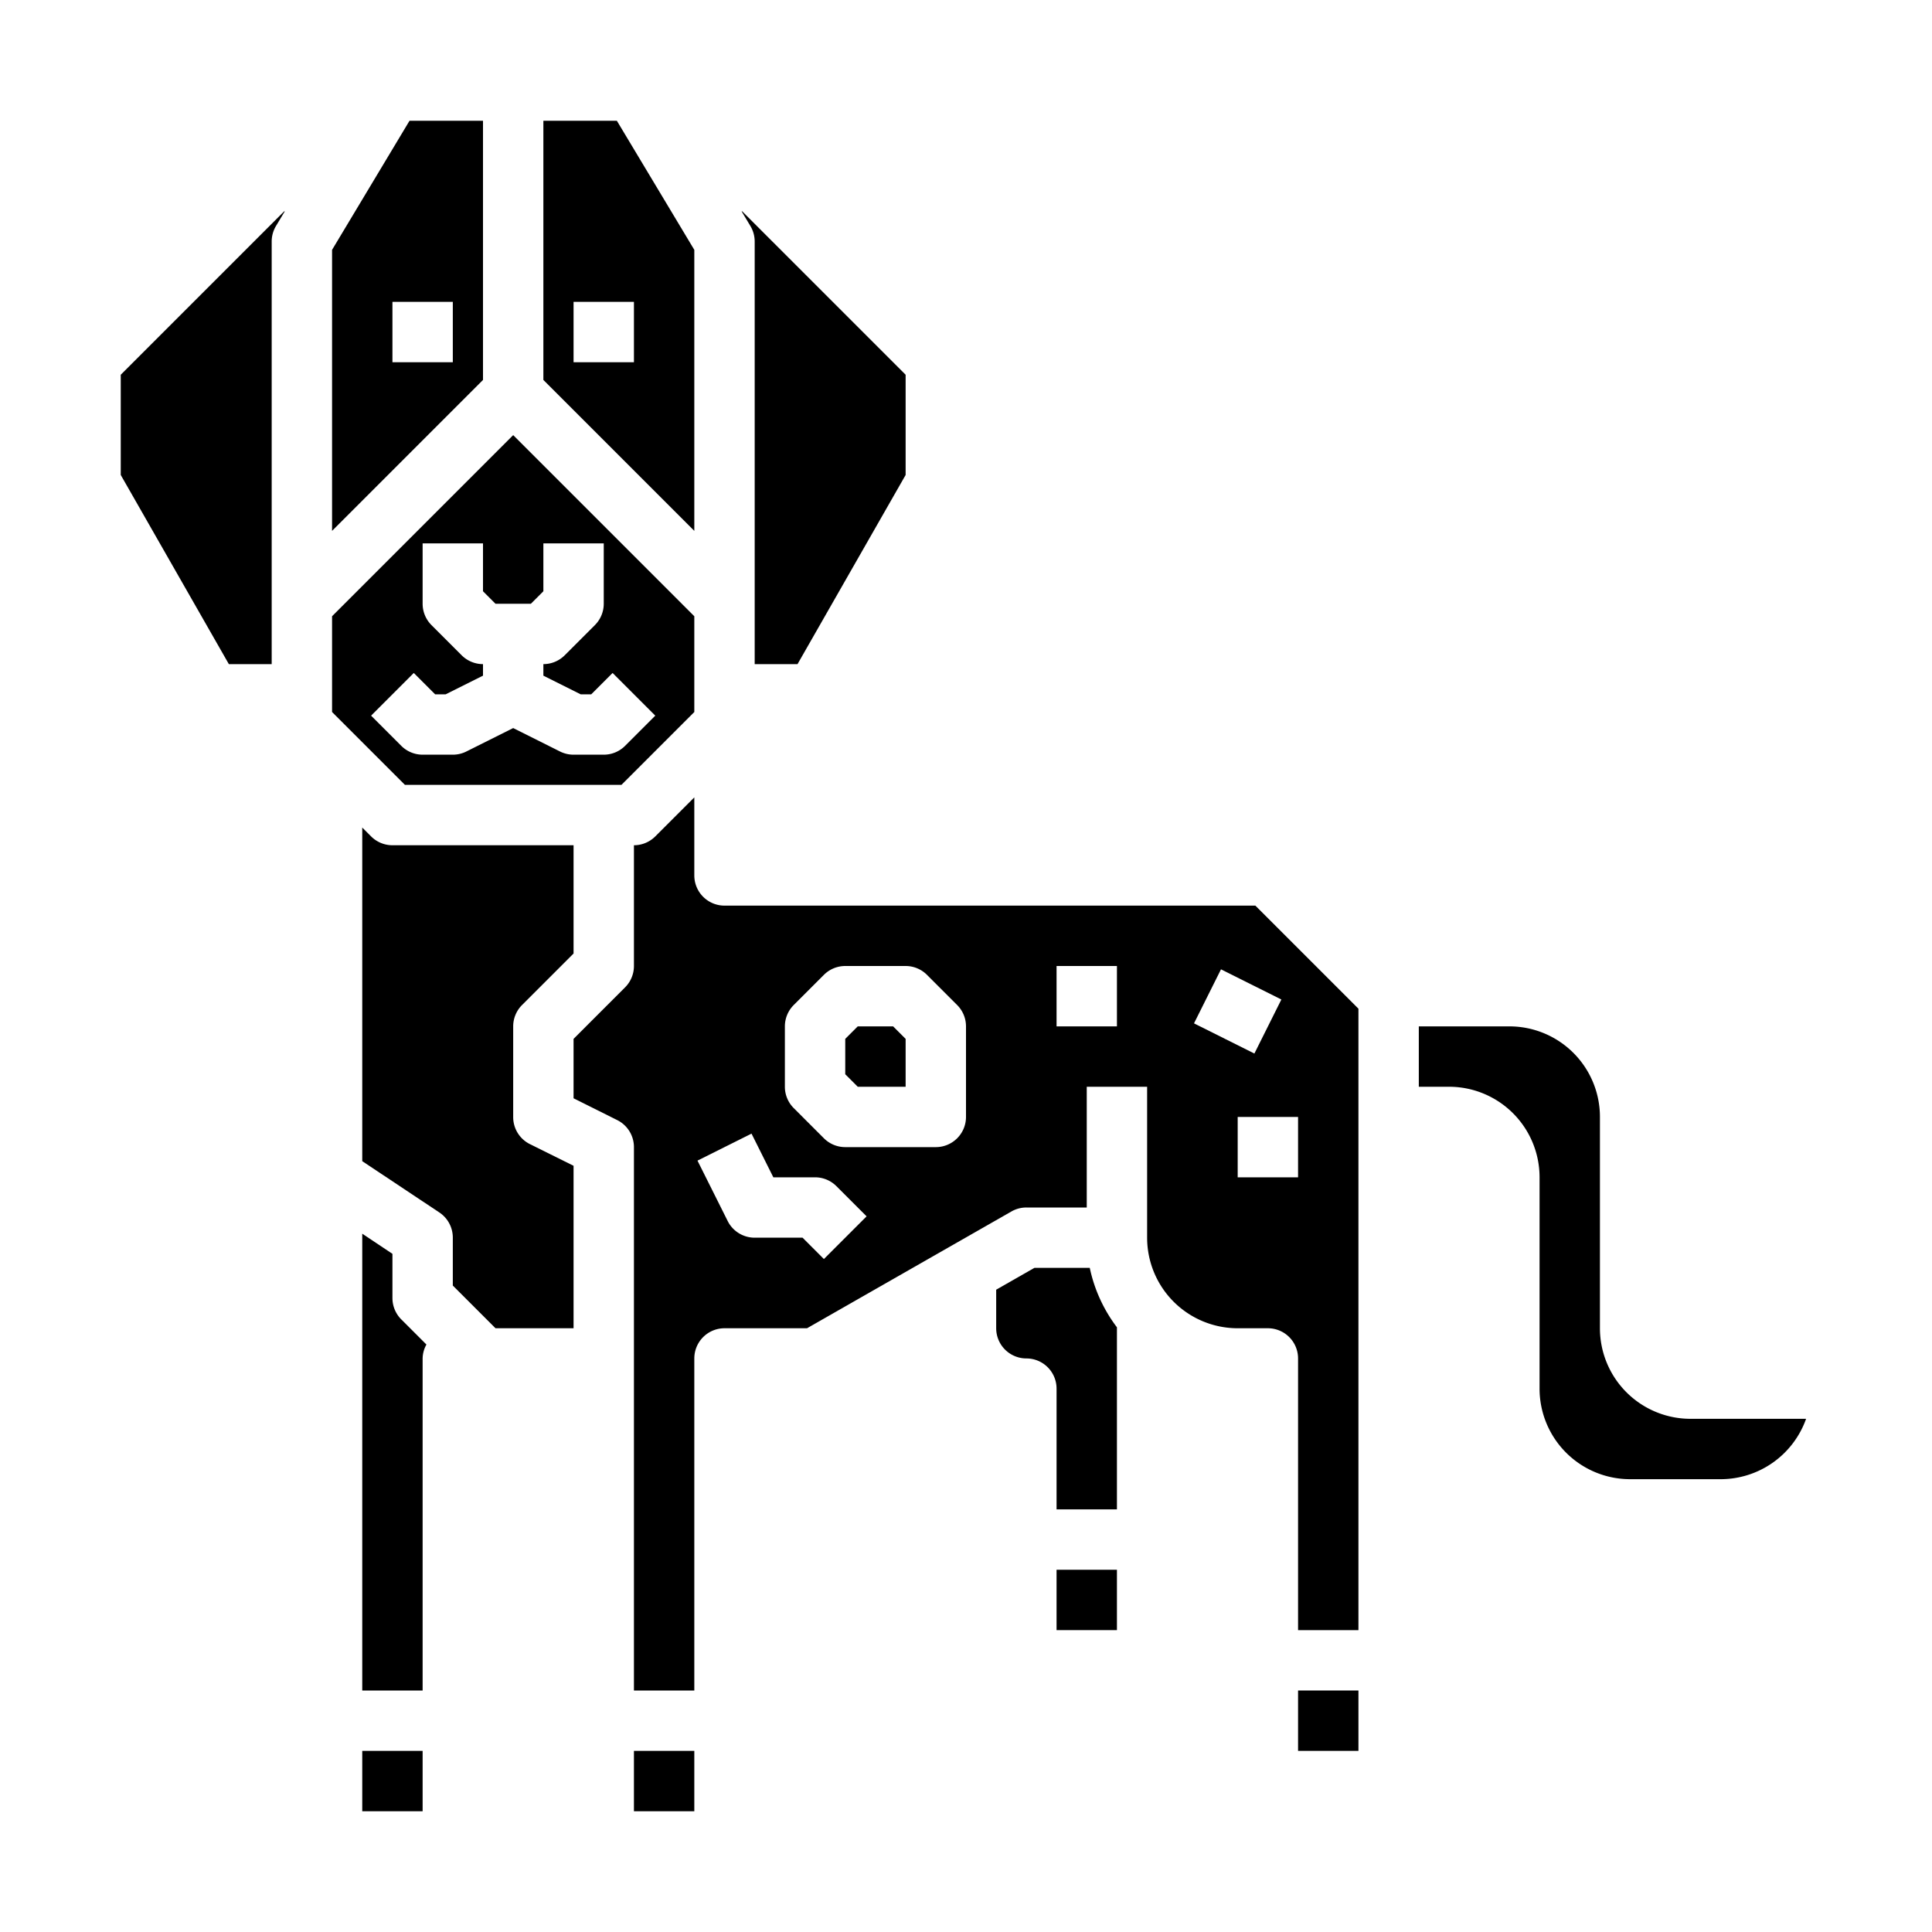 <svg xmlns="http://www.w3.org/2000/svg" viewBox="0 0 64 64" x="0px" y="0px"><g><rect x="21" y="58" width="2" height="2"></rect><rect x="35" y="52" width="2" height="2"></rect><path d="M17.293,33.293,19,31.586V28H13a1,1,0,0,1-.707-.293L12,27.414V38.465l2.555,1.7A1,1,0,0,1,15,41v1.586L16.414,44H19V38.618L17.553,37.9A1,1,0,0,1,17,37V34A1,1,0,0,1,17.293,33.293Z"></path><polygon points="28.414 34 28 34.414 28 35.586 28.414 36 30 36 30 34.414 29.586 34 28.414 34"></polygon><rect x="43" y="56" width="2" height="2"></rect><path d="M11,23.586,13.414,26h7.172L23,23.586V20.414l-6-6-6,6Zm2.707-1.293.707.707h.35L16,22.382V22a1,1,0,0,1-.707-.293l-1-1A1,1,0,0,1,14,20V18h2v1.586l.414.414h1.172L18,19.586V18h2v2a1,1,0,0,1-.293.707l-1,1A1,1,0,0,1,18,22v.382L19.236,23h.35l.707-.707,1.414,1.414-1,1A1,1,0,0,1,20,25H19a1,1,0,0,1-.447-.105L17,24.118l-1.553.777A1,1,0,0,1,15,25H14a1,1,0,0,1-.707-.293l-1-1Z"></path><path d="M53,44V37a3,3,0,0,0-3-3H47v2h1a3,3,0,0,1,3,3v7a3,3,0,0,0,3,3h3a3.006,3.006,0,0,0,2.829-2H56A3,3,0,0,1,53,44Z"></path><path d="M45,33.414,41.586,30H24a1,1,0,0,1-1-1V26.414l-1.293,1.293A1,1,0,0,1,21,28v4a1,1,0,0,1-.293.707L19,34.414v1.968l1.447.723A1,1,0,0,1,21,38V56h2V45a1,1,0,0,1,1-1h2.734l6.77-3.868A.993.993,0,0,1,34,40h2V36h2v5a3,3,0,0,0,3,3h1a1,1,0,0,1,1,1v9h2ZM27.293,41.707,26.586,41H25a1,1,0,0,1-.895-.553l-1-2,1.79-.894L25.618,39H27a1,1,0,0,1,.707.293l1,1ZM32,37a1,1,0,0,1-1,1H28a1,1,0,0,1-.707-.293l-1-1A1,1,0,0,1,26,36V34a1,1,0,0,1,.293-.707l1-1A1,1,0,0,1,28,32h2a1,1,0,0,1,.707.293l1,1A1,1,0,0,1,32,34Zm5-3H35V32h2Zm2.553-.1.894-1.79,2,1-.894,1.79ZM43,39H41V37h2Z"></path><path d="M37,43.969A4.953,4.953,0,0,1,36.1,42H34.266L33,42.723V44a1,1,0,0,0,1,1,1,1,0,0,1,1,1v4h2Z"></path><rect x="12" y="58" width="2" height="2"></rect><path d="M23,8.277,20.434,4H18v8.586l5,5ZM21,12H19V10h2Z"></path><path d="M4,15.734,7.581,22H9V8a1,1,0,0,1,.143-.515L9.434,7h-.02L4,12.414Z"></path><path d="M24.566,7l.291.485A1,1,0,0,1,25,8V22h1.419L30,15.734v-3.32L24.586,7Z"></path><path d="M14,45a.974.974,0,0,1,.126-.46l-.833-.833A1,1,0,0,1,13,43V41.535l-1-.667V56h2Z"></path><path d="M13.566,4,11,8.277v9.309l5-5V4ZM15,12H13V10h2Z"></path></g></svg>